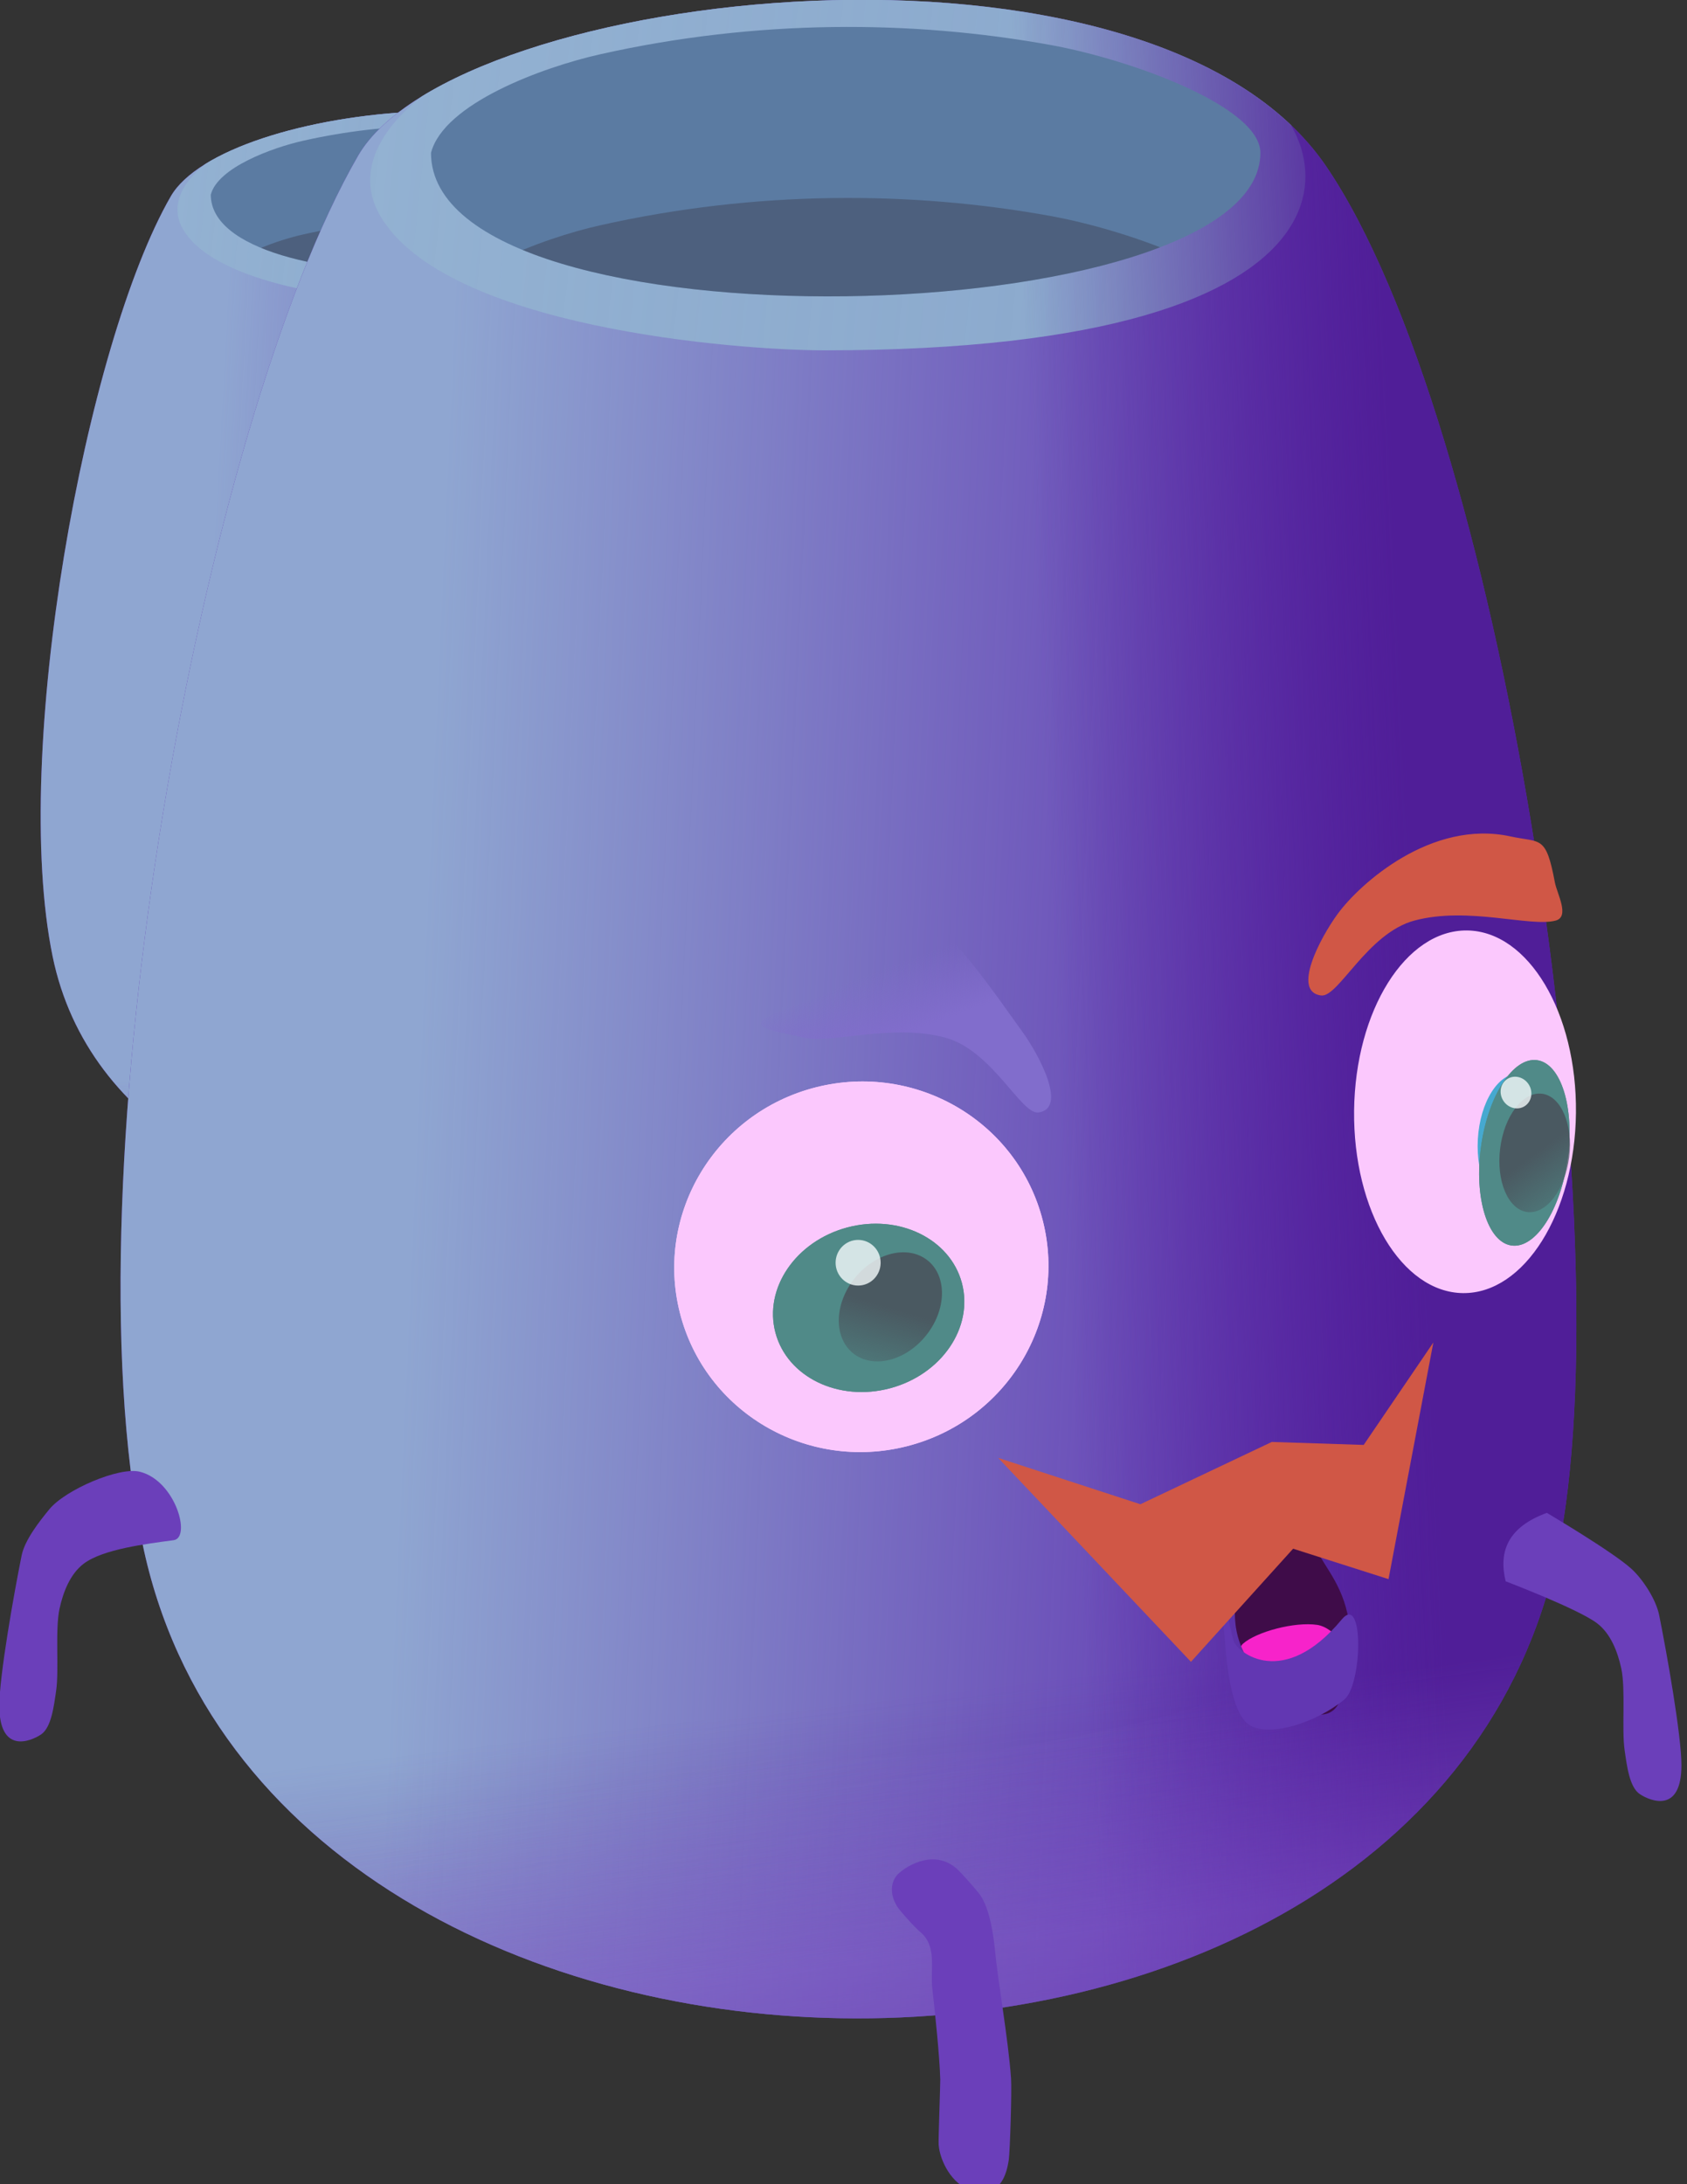<?xml version="1.0" encoding="UTF-8" standalone="no"?>
<!DOCTYPE svg PUBLIC "-//W3C//DTD SVG 1.1//EN" "http://www.w3.org/Graphics/SVG/1.1/DTD/svg11.dtd">
<svg width="100%" height="100%" viewBox="0 0 204 264" version="1.1" xmlns="http://www.w3.org/2000/svg" xmlns:xlink="http://www.w3.org/1999/xlink" xml:space="preserve" xmlns:serif="http://www.serif.com/" style="fill-rule:evenodd;clip-rule:evenodd;stroke-linejoin:round;stroke-miterlimit:2;">
    <rect x="0" y="0" width="204" height="264" fill="#333333" stroke="none"/>
    <g transform="matrix(1,0,0,1,-1530.14,-1280.53)">
        <g transform="matrix(1,0,0,1,-2983.84,-1509.71)">
            <g id="stackguy2">
                <g transform="matrix(0.514,0,0,0.514,3012.14,2491.58)">
                    <g transform="matrix(1,0,0,1,-13.658,-6.121)">
                        <path d="M3100.55,634.729C3077.89,601.317 2988.25,611.623 2975.71,633.333C2955.7,667.992 2938.06,764.237 2947.91,812.089C2964.59,893.172 3115.58,894.6 3130.75,811.289C3138.55,768.429 3122.85,667.619 3100.55,634.729Z" style="fill:rgb(92,41,174);"/>
                        <clipPath id="_clip1">
                            <path d="M3100.55,634.729C3077.89,601.317 2988.25,611.623 2975.71,633.333C2955.7,667.992 2938.06,764.237 2947.91,812.089C2964.59,893.172 3115.58,894.6 3130.75,811.289C3138.55,768.429 3122.85,667.619 3100.55,634.729Z"/>
                        </clipPath>
                        <g clip-path="url(#_clip1)">
                            <g transform="matrix(2.263,0,0,6.138,-3129.11,-2020.22)">
                                <rect x="2683.15" y="406.362" width="76.305" height="66.587" style="fill:url(#_Linear2);"/>
                            </g>
                            <g transform="matrix(1.229,0,0,1,-692.78,6.121)">
                                <path d="M3077.22,616.596C3061.83,606.12 3047.98,606.232 3031.2,606.576C3000.58,607.205 2981.53,622.567 2987.21,634.822C2993.94,649.355 3024.75,652.276 3033.9,652.276C3093.39,652.276 3088.69,624.411 3077.22,616.596Z" style="fill:rgb(139,169,205);"/>
                                <clipPath id="_clip3">
                                    <path d="M3077.22,616.596C3061.83,606.12 3047.98,606.232 3031.2,606.576C3000.58,607.205 2981.53,622.567 2987.21,634.822C2993.94,649.355 3024.75,652.276 3033.9,652.276C3093.39,652.276 3088.69,624.411 3077.22,616.596Z"/>
                                </clipPath>
                                <g clip-path="url(#_clip3)">
                                    <g transform="matrix(1.299,0.256,-0.444,3.404,-301.325,-1603.79)">
                                        <rect x="2683.15" y="406.362" width="76.305" height="66.587" style="fill:url(#_Linear4);"/>
                                    </g>
                                </g>
                            </g>
                            <g transform="matrix(0.126,1.621,-4.271,0.333,4572.31,-3803.29)">
                                <rect x="2738.16" y="393.709" width="76.047" height="81.282" style="fill:url(#_Linear5);"/>
                            </g>
                            <g transform="matrix(1.332,-0.12,0.383,4.267,-786.712,-810.562)">
                                <rect x="2738.16" y="393.709" width="76.047" height="81.282" style="fill:url(#_Linear6);"/>
                            </g>
                            <g transform="matrix(-0.008,1,-2.773,-0.022,4272.24,-1996.41)">
                                <path d="M2937.73,395.252L2803.26,400.174C2857.63,417.185 2863.04,454.495 2800.47,474.499L2937.73,475.632L2937.73,395.252Z" style="fill:url(#_Linear7);"/>
                            </g>
                        </g>
                    </g>
                    <path d="M3051.38,612.938C3033.53,609.696 3013.43,609.592 2993.22,614.139C2985.84,615.798 2973.09,620.483 2971.46,626.829C2971.46,652.833 3078.38,650.108 3078.38,626.829C3078.38,620.896 3061.81,614.833 3051.38,612.938Z" style="fill:rgb(91,123,162);"/>
                    <clipPath id="_clip8">
                        <path d="M3051.38,612.938C3033.53,609.696 3013.43,609.592 2993.22,614.139C2985.84,615.798 2973.09,620.483 2971.46,626.829C2971.46,652.833 3078.38,650.108 3078.38,626.829C3078.38,620.896 3061.81,614.833 3051.38,612.938Z"/>
                    </clipPath>
                    <g clip-path="url(#_clip8)">
                        <g transform="matrix(1,0,0,1,0,22.036)">
                            <path d="M3051.38,612.938C3033.53,609.696 3013.43,609.592 2993.22,614.139C2985.84,615.798 2973.09,620.483 2971.46,626.829C2971.46,652.833 3078.38,650.108 3078.38,626.829C3078.38,620.896 3061.81,614.833 3051.38,612.938Z" style="fill:rgb(42,32,39);fill-opacity:0.29;"/>
                        </g>
                    </g>
                </g>
                <g transform="matrix(0.938,0,0,0.938,1778.87,2220.75)">
                    <g>
                        <g transform="matrix(1,0,0,1,-13.658,-6.121)">
                            <path d="M3100.55,634.729C3077.89,601.317 2988.25,611.623 2975.71,633.333C2955.7,667.992 2938.06,764.237 2947.91,812.089C2964.59,893.172 3115.58,894.6 3130.75,811.289C3138.55,768.429 3122.85,667.619 3100.55,634.729Z" style="fill:rgb(92,41,174);"/>
                            <clipPath id="_clip9">
                                <path d="M3100.55,634.729C3077.89,601.317 2988.25,611.623 2975.71,633.333C2955.7,667.992 2938.06,764.237 2947.91,812.089C2964.59,893.172 3115.58,894.6 3130.75,811.289C3138.55,768.429 3122.85,667.619 3100.55,634.729Z"/>
                            </clipPath>
                            <g clip-path="url(#_clip9)">
                                <g transform="matrix(2.263,0,0,6.138,-3129.11,-2020.22)">
                                    <rect x="2683.15" y="406.362" width="76.305" height="66.587" style="fill:url(#_Linear10);"/>
                                </g>
                                <g transform="matrix(1.229,0,0,1,-692.78,6.121)">
                                    <path d="M3077.22,616.596C3061.83,606.12 3047.98,606.232 3031.2,606.576C3000.58,607.205 2981.53,622.567 2987.21,634.822C2993.94,649.355 3024.75,652.276 3033.9,652.276C3093.39,652.276 3088.69,624.411 3077.22,616.596Z" style="fill:rgb(139,169,205);"/>
                                    <clipPath id="_clip11">
                                        <path d="M3077.22,616.596C3061.83,606.12 3047.98,606.232 3031.2,606.576C3000.58,607.205 2981.53,622.567 2987.21,634.822C2993.94,649.355 3024.75,652.276 3033.9,652.276C3093.39,652.276 3088.69,624.411 3077.22,616.596Z"/>
                                    </clipPath>
                                    <g clip-path="url(#_clip11)">
                                        <g transform="matrix(1.299,0.256,-0.444,3.404,-301.325,-1603.79)">
                                            <rect x="2683.15" y="406.362" width="76.305" height="66.587" style="fill:url(#_Linear12);"/>
                                        </g>
                                    </g>
                                </g>
                                <g transform="matrix(0.126,1.621,-4.271,0.333,4572.31,-3803.29)">
                                    <rect x="2738.16" y="393.709" width="76.047" height="81.282" style="fill:url(#_Linear13);"/>
                                </g>
                                <g transform="matrix(1.332,-0.12,0.383,4.267,-786.712,-810.562)">
                                    <rect x="2738.16" y="393.709" width="76.047" height="81.282" style="fill:url(#_Linear14);"/>
                                </g>
                                <g transform="matrix(-0.008,1,-2.773,-0.022,4272.24,-1996.41)">
                                    <path d="M2937.73,395.252L2803.26,400.174C2857.63,417.185 2863.04,454.495 2800.47,474.499L2937.73,475.632L2937.73,395.252Z" style="fill:url(#_Linear15);"/>
                                </g>
                            </g>
                        </g>
                        <g transform="matrix(0.458,1.808,-1.527,0.387,2835.06,-4851.33)">
                            <ellipse cx="2947.04" cy="758.262" rx="12.791" ry="15.321" style="fill:rgb(251,200,253);"/>
                        </g>
                        <g transform="matrix(0.458,1.808,-1.527,0.387,2835.06,-4851.33)">
                            <ellipse cx="2947.04" cy="758.262" rx="12.791" ry="15.321" style="fill:rgb(251,200,253);"/>
                        </g>
                        <g transform="matrix(1.118,0.012,-0.017,1.525,-177.137,-441.32)">
                            <ellipse cx="2947.04" cy="758.262" rx="12.791" ry="15.321" style="fill:rgb(251,200,253);"/>
                        </g>
                        <g transform="matrix(0.373,1.397,-1.105,0.295,2765.61,-3558.17)">
                            <ellipse cx="2942.61" cy="755.947" rx="7.415" ry="10.875" style="fill:rgb(80,138,136);"/>
                        </g>
                        <g transform="matrix(0.373,1.397,-1.105,0.295,2765.61,-3558.17)">
                            <ellipse cx="2942.61" cy="755.947" rx="7.415" ry="10.875" style="fill:rgb(80,138,136);"/>
                        </g>
                        <g transform="matrix(0.62,0.498,-0.442,0.55,1540.39,-1105.66)">
                            <ellipse cx="2942.61" cy="755.947" rx="7.415" ry="10.875" style="fill:url(#_Linear16);"/>
                        </g>
                        <g transform="matrix(0.628,0,0,0.694,1185.88,573.396)">
                            <ellipse cx="2930.96" cy="283.067" rx="4.623" ry="4.24" style="fill:rgb(249,253,255);fill-opacity:0.78;"/>
                        </g>
                        <g transform="matrix(0.658,0.037,-0.046,0.803,1209.83,38.297)">
                            <ellipse cx="2942.61" cy="755.947" rx="7.415" ry="10.875" style="fill:rgb(70,169,208);"/>
                        </g>
                        <g transform="matrix(0.754,0.104,-0.151,1.098,1007.83,-380.376)">
                            <ellipse cx="2942.61" cy="755.947" rx="7.415" ry="10.875" style="fill:rgb(80,138,136);"/>
                        </g>
                    </g>
                    <g transform="matrix(0.754,0.104,-0.151,1.098,1007.83,-380.376)">
                        <ellipse cx="2942.61" cy="755.947" rx="7.415" ry="10.875" style="fill:rgb(80,138,136);"/>
                    </g>
                    <g transform="matrix(0.6,0.075,-0.087,0.701,1413.94,5.076)">
                        <ellipse cx="2942.61" cy="755.947" rx="7.415" ry="10.875" style="fill:url(#_Linear17);"/>
                    </g>
                    <g transform="matrix(0.358,-0.221,0.258,0.417,1989.02,1277.62)">
                        <ellipse cx="2930.96" cy="283.067" rx="4.623" ry="4.24" style="fill:rgb(249,253,255);fill-opacity:0.78;"/>
                    </g>
                    <g transform="matrix(1,0,0,1,-12.718,-6.752)">
                        <path d="M3138.92,816.026C3136.5,813.828 3128.03,808.828 3128.03,808.828C3123.05,810.646 3121.77,813.758 3122.72,817.649C3122.72,817.649 3132.01,821.177 3134.49,823.045C3136.25,824.367 3137.15,826.707 3137.62,828.856C3138.21,831.589 3137.66,836.741 3138.06,839.445C3138.35,841.413 3138.67,844.192 3140.03,845.079C3141.38,845.967 3145.38,847.609 3145.38,841.344C3145.38,837.478 3143.47,826.768 3142.51,822.013C3142.11,820.01 3140.43,817.401 3138.92,816.026Z" style="fill:rgb(107,63,186);"/>
                    </g>
                    <g transform="matrix(-1,0,0,1,6061.19,-14.429)">
                        <path d="M3138.92,816.026C3136.87,813.536 3129.94,810.538 3127.27,811.205C3122.65,812.361 3120.62,819.719 3122.91,820.026C3126.42,820.498 3132.01,821.177 3134.49,823.045C3136.25,824.367 3137.15,826.707 3137.62,828.856C3138.21,831.589 3137.66,836.741 3138.06,839.445C3138.35,841.413 3138.67,844.192 3140.03,845.079C3141.38,845.967 3145.38,847.609 3145.38,841.344C3145.38,837.478 3143.47,826.768 3142.51,822.013C3142.11,820.01 3140.22,817.603 3138.92,816.026Z" style="fill:rgb(107,63,186);"/>
                    </g>
                    <g transform="matrix(1.363,0.222,-0.173,1.067,-1095.38,-717.955)">
                        <path d="M3137.11,815.074C3134.7,812.876 3132.36,815.379 3131.63,816.549C3131.07,817.426 3130.95,818.972 3131.97,820.478C3132.32,820.98 3133.87,822.578 3134.49,823.045C3136.25,824.367 3135.96,827.226 3136.42,829.375C3137.02,832.108 3138.13,837.32 3138.53,840.024C3138.6,840.496 3139.24,847.075 3139.35,847.693C3139.71,849.656 3141.22,852.138 3142.93,852.406C3144.55,852.66 3146.1,852.129 3146.04,848.109C3146.03,847.193 3145.3,839.942 3145.03,838.498C3144.17,833.85 3142.34,827.238 3141.61,823.61C3141.31,822.146 3140.53,818.91 3139.43,817.517C3139.03,817.004 3137.52,815.444 3137.11,815.074Z" style="fill:rgb(107,63,186);"/>
                    </g>
                    <g transform="matrix(-0.994,0.106,0.106,0.994,5885.36,-291.261)">
                        <path d="M2965.33,719.917C2964.29,718.841 2957.45,718.113 2953.96,716.188C2950.44,714.249 2947.96,707.274 2944.22,708.284C2940.49,709.294 2934.59,720.571 2932.15,724.79C2930.23,728.114 2927.32,735.401 2931.16,735.454C2933.4,735.486 2936.22,726.838 2942.1,724.573C2948.77,722.005 2957.03,723.86 2960.2,722.649C2962.01,721.956 2966.37,720.994 2965.33,719.917Z" style="fill:url(#_Linear18);"/>
                    </g>
                    <g transform="matrix(0.994,0.106,-0.106,0.994,250.603,-306.336)">
                        <path d="M2959.58,717.751C2957.78,711.763 2957.23,712.909 2953.27,712.476C2942.91,711.347 2934.59,720.571 2932.15,724.79C2930.23,728.114 2927.32,735.401 2931.16,735.454C2933.4,735.486 2936.22,726.838 2942.1,724.573C2948.77,722.005 2957.03,723.86 2960.2,722.649C2962.01,721.956 2960.01,719.184 2959.58,717.751Z" style="fill:rgb(208,87,70);"/>
                    </g>
                    <path d="M3051.38,612.938C3033.53,609.696 3013.43,609.592 2993.22,614.139C2985.84,615.798 2973.09,620.483 2971.46,626.829C2971.46,652.833 3078.38,650.108 3078.38,626.829C3078.38,620.896 3061.81,614.833 3051.38,612.938Z" style="fill:rgb(91,123,162);"/>
                    <clipPath id="_clip19">
                        <path d="M3051.38,612.938C3033.53,609.696 3013.43,609.592 2993.22,614.139C2985.84,615.798 2973.09,620.483 2971.46,626.829C2971.46,652.833 3078.38,650.108 3078.38,626.829C3078.38,620.896 3061.81,614.833 3051.38,612.938Z"/>
                    </clipPath>
                    <g clip-path="url(#_clip19)">
                        <g transform="matrix(1,0,0,1,0,22.036)">
                            <path d="M3051.38,612.938C3033.53,609.696 3013.43,609.592 2993.22,614.139C2985.84,615.798 2973.09,620.483 2971.46,626.829C2971.46,652.833 3078.38,650.108 3078.38,626.829C3078.38,620.896 3061.81,614.833 3051.38,612.938Z" style="fill:rgb(42,32,39);fill-opacity:0.29;"/>
                        </g>
                    </g>
                    <path d="M3085.75,803.968L3073.92,810.738C3076.53,812.523 3073.48,815.35 3076.78,821.076C3079.48,825.742 3087.18,831.204 3088.77,825.885C3093.33,810.674 3083.2,808.392 3085.75,803.968Z" style="fill:rgb(63,12,73);"/>
                    <clipPath id="_clip20">
                        <path d="M3085.75,803.968L3073.92,810.738C3076.53,812.523 3073.48,815.35 3076.78,821.076C3079.48,825.742 3087.18,831.204 3088.77,825.885C3093.33,810.674 3083.2,808.392 3085.75,803.968Z"/>
                    </clipPath>
                    <g clip-path="url(#_clip20)">
                        <g transform="matrix(-0.996,0.092,0.092,0.996,5979.49,-252.748)">
                            <path d="M2988.88,799.894C2987.03,798.537 2982.02,797.676 2979.16,798.368C2976.92,798.908 2974.58,802.641 2976.44,803.997C2978.3,805.354 2984.84,806.387 2986.69,805.03C2988.55,803.674 2990.2,800.857 2988.88,799.894Z" style="fill:rgb(247,35,202);"/>
                        </g>
                    </g>
                    <g transform="matrix(1.033,-0.558,0.584,1.083,-587.629,1651.91)">
                        <path d="M3094.2,822.229C3084.92,825.798 3082.37,820.073 3082.65,818.778C3083.19,816.24 3086.43,808.13 3081.75,818.491C3081.12,819.884 3078.45,825.425 3079.87,827.485C3081.28,829.545 3086.41,830.45 3090.29,829.733C3092.8,829.27 3097.78,820.854 3094.2,822.229Z" style="fill:rgb(98,55,178);"/>
                    </g>
                    <path d="M3100.68,780.121L3091.7,793.321L3079.85,792.939L3062.91,800.965L3044.58,794.993L3069.43,821.269L3082.6,806.694L3094.9,810.615L3100.68,780.121Z" style="fill:rgb(208,87,70);"/>
                </g>
            </g>
        </g>
    </g>
    <defs>
        <linearGradient id="_Linear2" x1="0" y1="0" x2="1" y2="-0.107" gradientUnits="userSpaceOnUse" gradientTransform="matrix(56.242,6.048,-10.812,31.463,2703.21,437.612)"><stop offset="0" style="stop-color:rgb(143,166,209);stop-opacity:1"/><stop offset="1" style="stop-color:rgb(143,166,209);stop-opacity:0"/></linearGradient>
        <linearGradient id="_Linear4" x1="0" y1="0" x2="1" y2="0" gradientUnits="userSpaceOnUse" gradientTransform="matrix(73.054,-2.021,4.306,34.278,2676.5,453.48)"><stop offset="0" style="stop-color:rgb(194,229,238);stop-opacity:0.161"/><stop offset="1" style="stop-color:rgb(194,229,238);stop-opacity:0"/></linearGradient>
        <linearGradient id="_Linear5" x1="0" y1="0" x2="1" y2="0.098" gradientUnits="userSpaceOnUse" gradientTransform="matrix(-54.528,5.565,-9.1,-36.286,2823.74,429.307)"><stop offset="0" style="stop-color:rgb(80,30,152);stop-opacity:1"/><stop offset="1" style="stop-color:rgb(80,30,152);stop-opacity:0"/></linearGradient>
        <linearGradient id="_Linear6" x1="0" y1="0" x2="1" y2="0.036" gradientUnits="userSpaceOnUse" gradientTransform="matrix(-34.947,0.307,0.834,-13.969,2800.97,435.618)"><stop offset="0" style="stop-color:rgb(80,30,152);stop-opacity:1"/><stop offset="1" style="stop-color:rgb(80,30,152);stop-opacity:0"/></linearGradient>
        <linearGradient id="_Linear7" x1="0" y1="0" x2="1" y2="0" gradientUnits="userSpaceOnUse" gradientTransform="matrix(-27.774,1.474,-4.089,-10.014,2872.11,435.164)"><stop offset="0" style="stop-color:rgb(160,120,231);stop-opacity:0.3"/><stop offset="1" style="stop-color:rgb(160,120,231);stop-opacity:0"/></linearGradient>
        <linearGradient id="_Linear10" x1="0" y1="0" x2="1" y2="-0.107" gradientUnits="userSpaceOnUse" gradientTransform="matrix(56.242,6.048,-10.812,31.463,2703.21,437.612)"><stop offset="0" style="stop-color:rgb(143,166,209);stop-opacity:1"/><stop offset="1" style="stop-color:rgb(143,166,209);stop-opacity:0"/></linearGradient>
        <linearGradient id="_Linear12" x1="0" y1="0" x2="1" y2="0" gradientUnits="userSpaceOnUse" gradientTransform="matrix(73.054,-2.021,4.306,34.278,2676.5,453.48)"><stop offset="0" style="stop-color:rgb(194,229,238);stop-opacity:0.161"/><stop offset="1" style="stop-color:rgb(194,229,238);stop-opacity:0"/></linearGradient>
        <linearGradient id="_Linear13" x1="0" y1="0" x2="1" y2="0.098" gradientUnits="userSpaceOnUse" gradientTransform="matrix(-54.528,5.565,-9.1,-36.286,2823.74,429.307)"><stop offset="0" style="stop-color:rgb(80,30,152);stop-opacity:1"/><stop offset="1" style="stop-color:rgb(80,30,152);stop-opacity:0"/></linearGradient>
        <linearGradient id="_Linear14" x1="0" y1="0" x2="1" y2="0.036" gradientUnits="userSpaceOnUse" gradientTransform="matrix(-34.947,0.307,0.834,-13.969,2800.97,435.618)"><stop offset="0" style="stop-color:rgb(80,30,152);stop-opacity:1"/><stop offset="1" style="stop-color:rgb(80,30,152);stop-opacity:0"/></linearGradient>
        <linearGradient id="_Linear15" x1="0" y1="0" x2="1" y2="0" gradientUnits="userSpaceOnUse" gradientTransform="matrix(-27.774,1.474,-4.089,-10.014,2872.11,435.164)"><stop offset="0" style="stop-color:rgb(160,120,231);stop-opacity:0.3"/><stop offset="1" style="stop-color:rgb(160,120,231);stop-opacity:0"/></linearGradient>
        <linearGradient id="_Linear16" x1="0" y1="0" x2="1" y2="0.262" gradientUnits="userSpaceOnUse" gradientTransform="matrix(13.336,12.192,-14.238,11.419,2942.72,756.064)"><stop offset="0" style="stop-color:rgb(74,89,97);stop-opacity:1"/><stop offset="1" style="stop-color:rgb(74,89,97);stop-opacity:0"/></linearGradient>
        <linearGradient id="_Linear17" x1="0" y1="0" x2="1" y2="0" gradientUnits="userSpaceOnUse" gradientTransform="matrix(13.336,12.192,-14.238,11.419,2942.72,756.064)"><stop offset="0" style="stop-color:rgb(74,89,97);stop-opacity:1"/><stop offset="1" style="stop-color:rgb(74,89,97);stop-opacity:0"/></linearGradient>
        <linearGradient id="_Linear18" x1="0" y1="0" x2="1" y2="0" gradientUnits="userSpaceOnUse" gradientTransform="matrix(2.131,-8.54,-8.54,-2.131,2943.9,722.706)"><stop offset="0" style="stop-color:rgb(129,109,204);stop-opacity:1"/><stop offset="1" style="stop-color:rgb(129,109,204);stop-opacity:0"/></linearGradient>
    </defs>
</svg>
